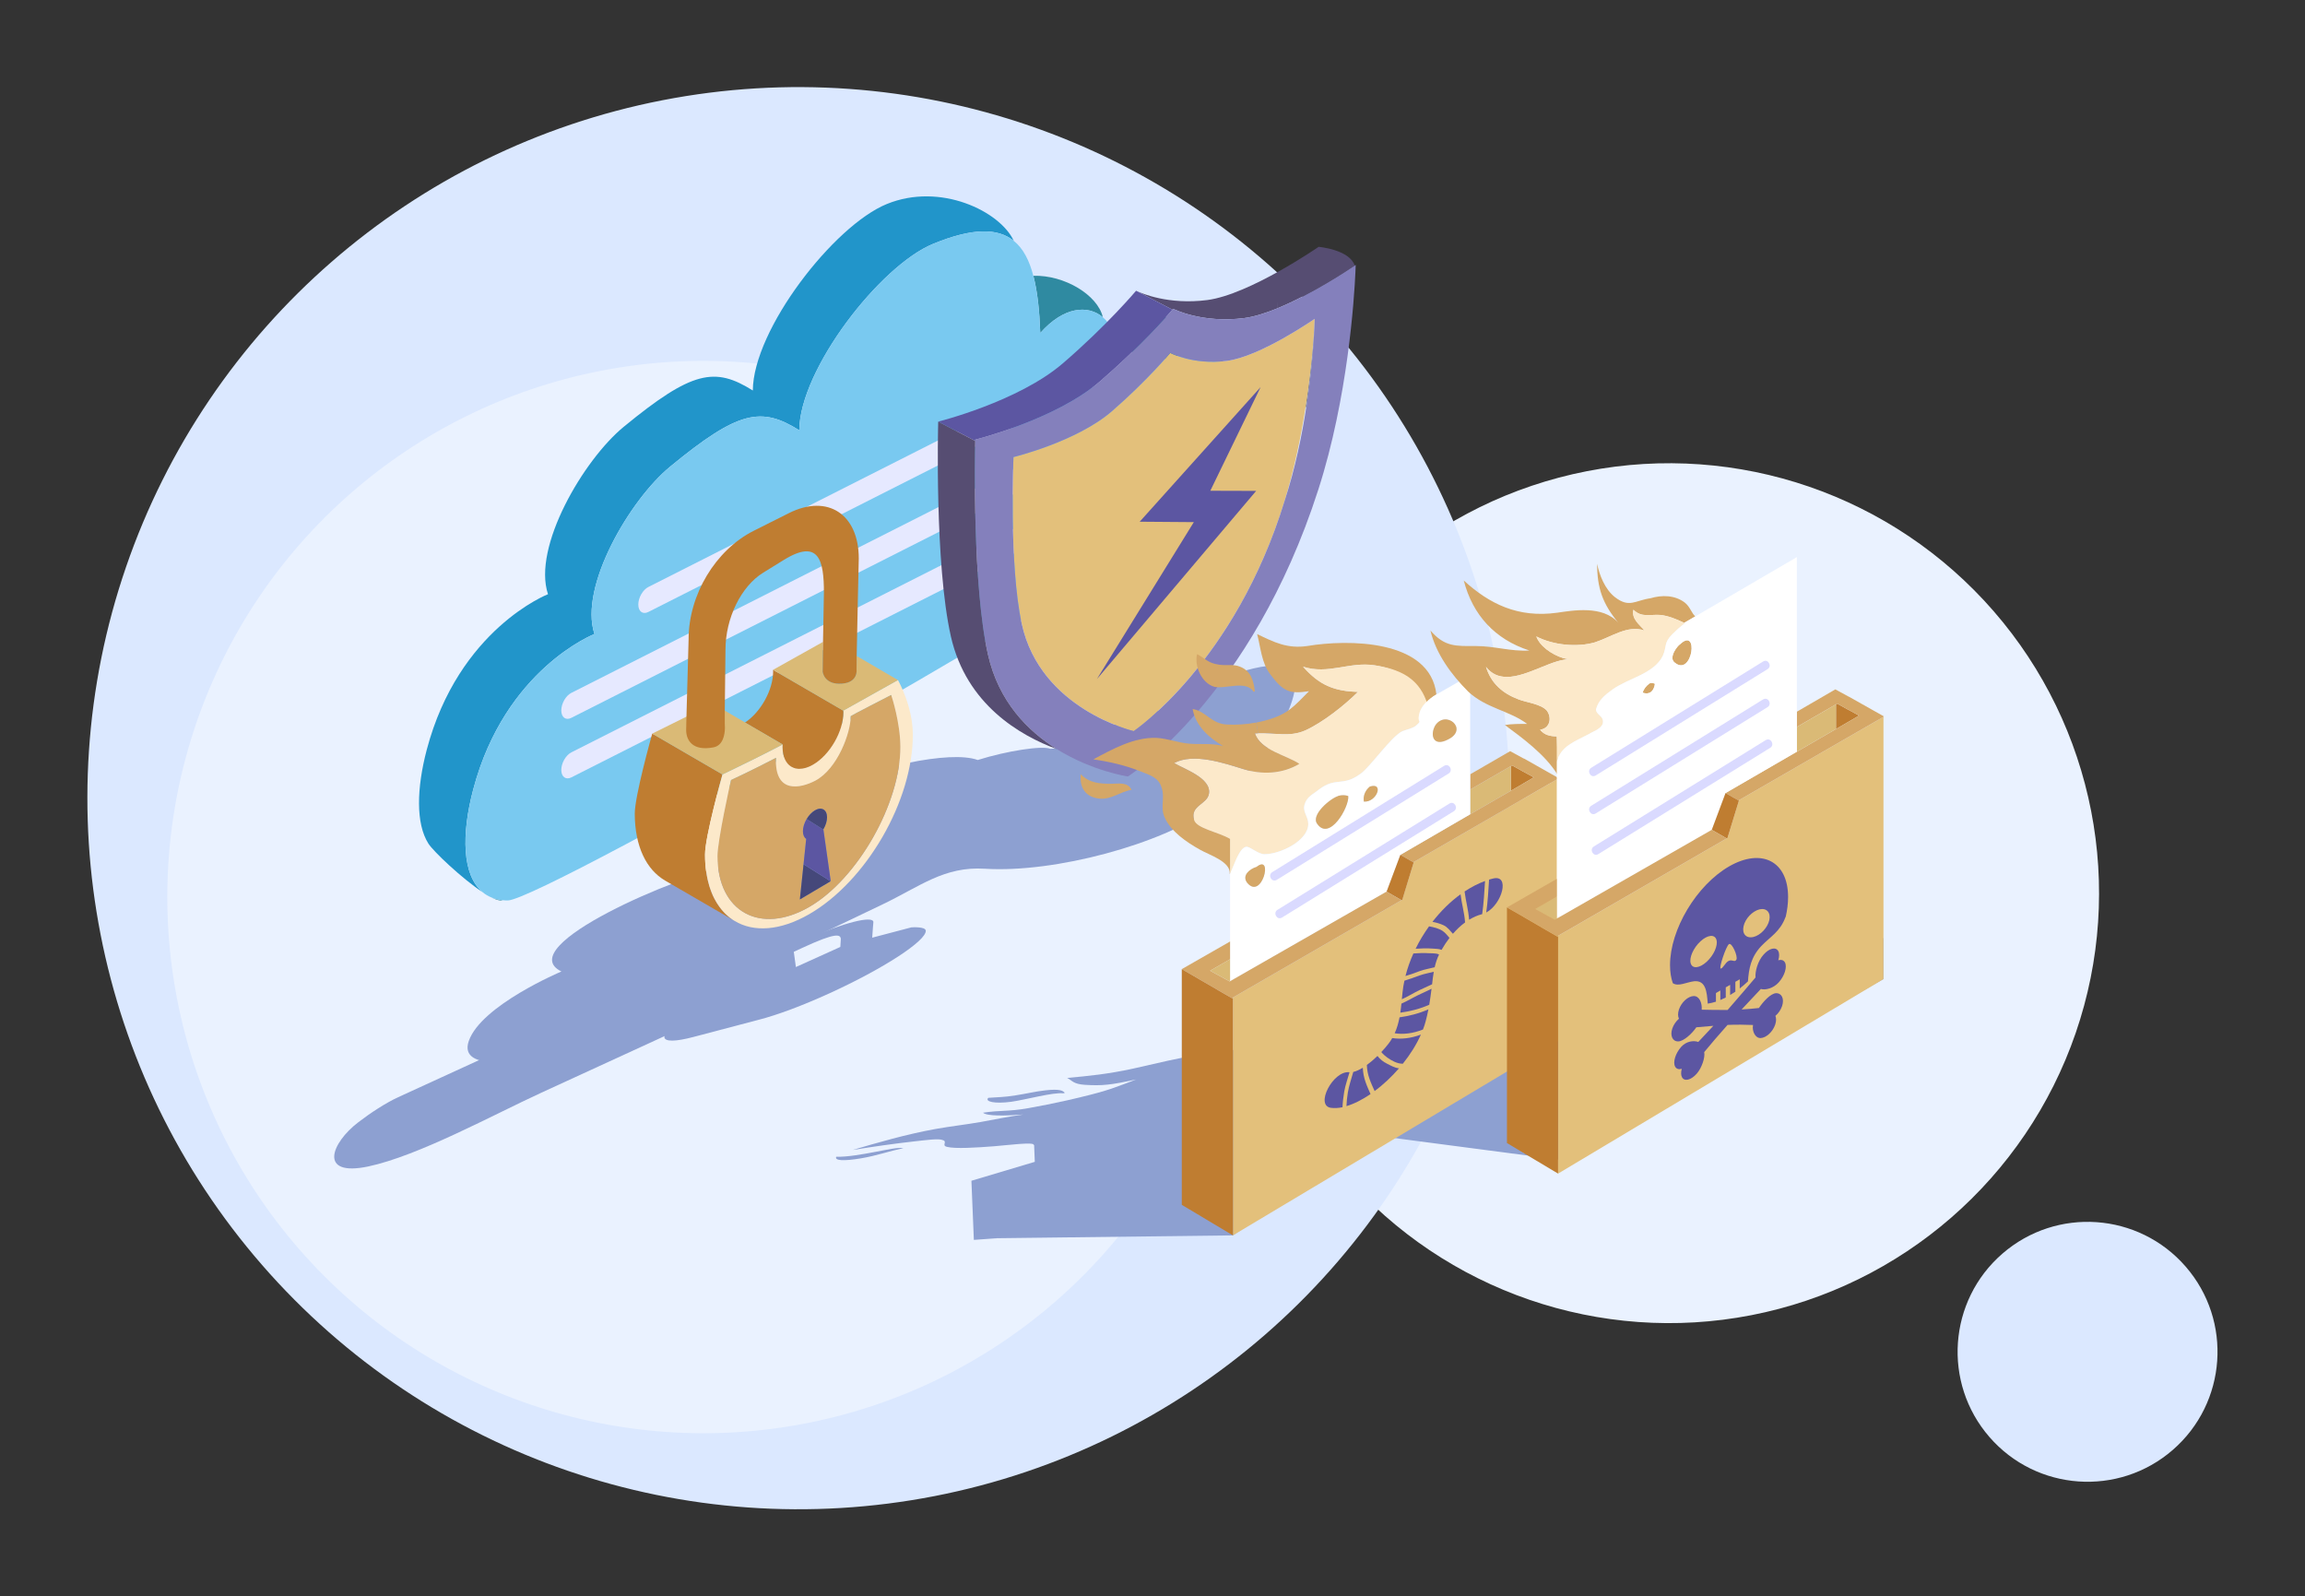 <?xml version="1.0" encoding="UTF-8"?>
<!DOCTYPE svg PUBLIC "-//W3C//DTD SVG 1.1//EN" "http://www.w3.org/Graphics/SVG/1.1/DTD/svg11.dtd">
<!-- Creator: CorelDRAW X7 -->
<svg xmlns="http://www.w3.org/2000/svg" xml:space="preserve" width="100%" height="100%" version="1.1" style="shape-rendering:geometricPrecision; text-rendering:geometricPrecision; image-rendering:optimizeQuality; fill-rule:evenodd; clip-rule:evenodd"
viewBox="0 0 33132 22946"
 xmlns:xlink="http://www.w3.org/1999/xlink">
 <rect x="0" y="0" width="33132" height="22946" fill="#333333" stroke="none"/>
 <defs>
  <style type="text/css">
   <![CDATA[
    .fil0 {fill:none}
    .fil23 {fill:#DABA76}
    .fil2 {fill:#DBE8FF}
    .fil1 {fill:#EAF2FF}
    .fil13 {fill:#D5A767;fill-rule:nonzero}
    .fil16 {fill:#DABA76;fill-rule:nonzero}
    .fil3 {fill:#8DA0D1;fill-rule:nonzero}
    .fil5 {fill:#2195CA;fill-rule:nonzero}
    .fil4 {fill:#2F8AA1;fill-rule:nonzero}
    .fil22 {fill:#45487A;fill-rule:nonzero}
    .fil10 {fill:#564D72;fill-rule:nonzero}
    .fil12 {fill:#5C56A2;fill-rule:nonzero}
    .fil8 {fill:#6E6E6E;fill-rule:nonzero}
    .fil6 {fill:#79C9F0;fill-rule:nonzero}
    .fil11 {fill:#8480BC;fill-rule:nonzero}
    .fil20 {fill:#A8A8A8;fill-rule:nonzero}
    .fil15 {fill:#BF7D31;fill-rule:nonzero}
    .fil19 {fill:#DADAFF;fill-rule:nonzero}
    .fil9 {fill:#E3C07B;fill-rule:nonzero}
    .fil7 {fill:#E6E9FF;fill-rule:nonzero}
    .fil18 {fill:#F6C96B;fill-rule:nonzero}
    .fil21 {fill:#FCA30B;fill-rule:nonzero}
    .fil14 {fill:#FCE9CA;fill-rule:nonzero}
    .fil17 {fill:white;fill-rule:nonzero}
   ]]>
  </style>
 </defs>
 <g id="Layer_x0020_1">
  <g id="_1529145641808">
   <rect class="fil0" width="33132" height="22946"/>
   <g>
    <circle class="fil1" transform="matrix(-0.476 0.414 0.414 0.476 23992.1 12838.4)" r="9796"/>
    <circle class="fil2" transform="matrix(-0.144 0.125 0.125 0.144 30006.5 19430.7)" r="9796"/>
    <circle class="fil2" transform="matrix(0.787 -0.685 -0.685 -0.787 11476.9 11472.9)" r="9796"/>
    <circle class="fil1" transform="matrix(0.593 -0.517 -0.517 -0.593 10111.7 12894.1)" r="9796"/>
    <g>
     <path class="fil3" d="M17913 9635c0,0 -846,440 -1417,636 -520,177 -919,255 -987,267l-10 2c0,0 -119,84 -331,219 -22,1 -44,2 -69,4l-1 0c-118,-48 -619,28 -1044,161 -803,-289 -4302,988 -3609,1539 -629,93 -3110,1140 -2375,1501 0,0 -1154,485 -1332,1000 -161,465 835,275 1060,227 320,-68 617,-186 962,-342 828,-375 2387,-1110 3921,-1847 545,-261 890,-552 1476,-515 1007,63 2539,-354 3249,-867 420,-303 806,-779 1028,-1219 412,-820 73,-933 -521,-766z"/>
     <path class="fil4" d="M7199 12943c7,0 17,-1 27,-4 -58,-6 -111,-18 -159,-38 53,27 98,42 132,42z"/>
     <path class="fil4" d="M15950 5570c543,-366 1200,-640 1607,-379 60,39 108,98 144,171 0,0 0,0 -1,-1 -33,-154 -709,-676 -811,-741 -252,-162 -600,-118 -958,25 145,199 181,533 19,925z"/>
     <path class="fil4" d="M15852 4560l0 -1c-74,-319 -552,-608 -999,-595 60,225 88,502 100,822 334,-378 685,-409 899,-226z"/>
     <path class="fil5" d="M6802 11348c459,-1737 1743,-2235 1743,-2235 -226,-680 511,-1932 1087,-2405 988,-813 1313,-863 1857,-523 6,-877 1161,-2367 1924,-2680 568,-233 929,-229 1158,-44 0,-1 0,-1 0,-1 -196,-422 -1053,-843 -1825,-527 -764,313 -1919,1804 -1925,2680 -543,-340 -868,-290 -1857,523 -576,474 -1313,1726 -1087,2405 0,0 -1284,498 -1743,2236 -145,551 -159,1061 24,1349 72,113 480,500 779,698 -295,-243 -306,-831 -135,-1476z"/>
     <path class="fil6" d="M17701 5362c-36,-73 -84,-132 -144,-171 -408,-261 -1064,14 -1607,379 162,-392 126,-726 -19,-925 -24,-32 -50,-60 -79,-85 -214,-183 -565,-152 -899,226 -12,-320 -40,-597 -100,-822 -58,-224 -147,-395 -282,-503 -229,-185 -590,-189 -1158,44 -763,313 -1918,1803 -1924,2680 -543,-340 -869,-290 -1857,523 -576,473 -1313,1725 -1087,2405 0,0 -1284,498 -1743,2235 -170,645 -160,1233 135,1476 38,32 82,58 130,77 48,20 101,32 159,38 24,3 48,4 74,4 521,-13 9496,-5124 10017,-5765 405,-479 590,-1393 384,-1816z"/>
     <path class="fil7" d="M15167 6620c0,99 -64,213 -144,253l-6810 3445c-80,41 -145,-7 -145,-106 0,-100 65,-213 145,-253l6810 -3446c80,-40 144,8 144,107z"/>
     <path class="fil7" d="M16275 5098c0,100 -65,213 -145,253l-6810 3445c-80,41 -145,-7 -145,-106 0,-99 65,-213 145,-253l6810 -3445c80,-41 145,7 145,106z"/>
     <path class="fil7" d="M15167 7476c0,99 -64,212 -144,252l-6810 3446c-80,40 -145,-8 -145,-107 0,-99 65,-212 145,-253l6810 -3445c80,-41 144,7 144,107z"/>
     <path class="fil8" d="M18763 5871c107,-684 131,-1218 134,-1282 -1,61 -16,578 -117,1241 -6,14 -11,27 -17,41z"/>
     <path class="fil9" d="M16296 10509c0,0 -1341,-312 -1609,-1541 -187,-855 -119,-2398 -119,-2398 0,0 911,-221 1419,-663 507,-441 834,-834 834,-834 0,0 325,175 808,115 482,-58 1268,-605 1268,-605 0,0 0,2 0,6 -3,64 -27,598 -134,1282 -64,409 -159,873 -296,1321 -714,2333 -2171,3317 -2171,3317z"/>
     <path class="fil10" d="M16340 4184c66,31 457,201 1012,129 609,-79 1602,-765 1602,-765 0,0 443,38 519,269 -91,62 -616,412 -1113,615 3,-52 4,-87 4,-102 -1,15 -3,50 -5,103 -168,68 -332,121 -474,139 -610,79 -1022,-133 -1022,-133 0,0 -3,4 -10,12l-513 -267z"/>
     <path class="fil11" d="M14018 6338c0,-12 1,-19 1,-19 0,0 1151,-285 1792,-837 580,-501 973,-951 1042,-1030 7,-9 10,-13 10,-13 0,0 412,212 1022,133 143,-18 307,-71 474,-139 0,0 1,0 1,-1 497,-203 1022,-553 1113,-615 9,-6 14,-9 14,-9 0,0 -1,35 -4,99 0,0 0,0 0,1 -17,382 -108,1808 -533,3128 -962,2994 -2737,4125 -2737,4125 0,0 -510,-74 -1024,-394 -416,-260 -835,-681 -988,-1359 -224,-993 -188,-2860 -183,-3070zm669 2630c268,1229 1609,1541 1609,1541 0,0 1457,-984 2171,-3317 151,-462 249,-941 313,-1362 101,-663 116,-1180 117,-1241 0,-4 0,-6 0,-6 0,0 -786,547 -1268,605 -483,60 -808,-116 -808,-116 0,0 -327,394 -834,835 -507,442 -1419,663 -1419,663 0,0 -68,1543 119,2398z"/>
     <path class="fil12" d="M16340 4184l513 267c-69,80 -462,530 -1042,1031 -641,552 -1792,837 -1792,837 0,0 0,7 -1,19l-532 -277 0 -1c0,0 1151,-286 1792,-838 641,-552 1052,-1043 1052,-1043l10 5z"/>
     <path class="fil10" d="M15189 10767c-521,-192 -1299,-637 -1521,-1619 -235,-1039 -184,-3035 -182,-3087l532 277c-5,210 -41,2077 183,3070 153,678 572,1099 988,1359z"/>
     <polygon class="fil12" points="18120,5564 16382,7499 17160,7505 15766,9762 18056,7056 17397,7054 "/>
     <path class="fil13" d="M20647 9982c-72,39 -79,62 -140,127 -122,-330 -402,-495 -754,-547 -362,-53 -660,138 -1023,21 235,266 447,352 789,362 -192,192 -501,437 -757,554 -230,101 -441,31 -677,40l-29 -153c52,-9 103,-22 153,-36 308,-85 393,-202 607,-415 -277,42 -368,10 -559,-245 -124,-165 -134,-373 -187,-576 245,118 436,214 724,171 571,-96 1763,-101 1853,697z"/>
     <path class="fil14" d="M17681 11678l0 0 1052 -602 -1052 602zm996 -699c-192,-128 -554,-192 -639,-437 15,-1 31,-2 47,-3 236,-9 447,61 677,-40 256,-117 565,-362 757,-554 -342,-10 -554,-96 -789,-362 363,117 661,-74 1023,-21 352,52 623,174 746,504l0 0c3,8 6,17 9,25 -58,54 -91,100 -105,195 -22,107 42,64 -43,138 -42,43 -149,64 -202,86 -160,74 -464,517 -603,613 -266,192 -346,36 -601,228 -74,64 -170,96 -202,214 -32,106 53,170 53,276 0,245 -405,437 -628,437 -96,0 -214,-117 -267,-106 -103,20 -175,287 -229,383l0 -497 0 0c-167,-99 -478,-148 -517,-270 -64,-213 192,-223 214,-383 32,-224 -362,-352 -501,-437 277,-149 714,0 990,85 267,85 565,75 810,-74z"/>
     <path class="fil3" d="M14534 15837c212,-30 599,-138 749,-122l23 -6c-29,-33 -73,-60 -284,-36 -127,13 -281,50 -421,71 -183,29 -240,24 -395,36 -54,54 89,89 328,57z"/>
     <path class="fil3" d="M12598 16554c-211,40 -421,77 -578,73 -25,56 102,65 355,23 229,-39 405,-103 610,-147 -75,-15 -251,26 -387,51z"/>
     <path class="fil3" d="M18687 15091c-49,18 -89,32 -124,45 -4,-2 -8,-3 -12,-4l136 -41zm1780 -233c-147,27 -295,55 -421,83 334,-15 720,-39 955,-10 6,-15 17,-29 34,-43l2 56 -626 50 -1 1 -260 22 -754 225 -12 -292c335,-8 757,-78 1083,-92zm6094 -1244l-1 1 -259 21 -726 218 -24 -558 -1915 576c-73,1 -98,-17 -197,-13 -191,7 -444,55 -654,106 -294,64 -398,111 -674,123 -190,7 -298,-25 -341,-57 3,88 111,125 408,137 -295,-8 -865,118 -1159,182 -743,159 -1286,209 -1774,216 174,93 599,102 1253,19 -358,71 -653,106 -1011,174 -379,71 -589,115 -866,106 89,52 301,75 547,83l-423 126c-69,-96 -992,5 -1467,78 -352,55 -646,132 -982,206 -379,82 -632,106 -956,136 72,38 88,88 252,99 255,16 374,2 739,-77 -279,106 -390,157 -796,254 -64,16 -131,32 -200,47 -186,42 -382,81 -557,112 -295,52 -395,26 -648,65 59,51 313,46 581,26 -211,28 -421,73 -618,108 -225,39 -422,60 -647,100 -421,76 -826,195 -1189,301 295,-47 604,-92 886,-123 169,-18 352,-45 409,-18 72,22 -24,78 61,97 114,30 425,11 679,-9 169,-13 591,-68 564,-17 3,-2 5,-3 8,-4l10 245 -911 272 35 850 318 -23 -1 2 6 -2 4 -1 3397 -41 2271 -1590 11 186 2460 323 4609 -2603 0 -589 -512 130z"/>
     <polygon class="fil9" points="22399,11191 22399,14961 17722,17757 17722,17174 17722,17149 17722,14355 17722,14338 17904,14233 20145,12939 20156,12932 20320,12397 20323,12389 21160,11906 21864,11499 21903,11477 22242,11281 "/>
     <polygon class="fil15" points="22047,11174 21903,11258 21880,11272 21716,11367 21716,11012 21733,11001 21891,11089 21903,11095 "/>
     <polygon class="fil16" points="21716,11012 21716,11367 21132,11704 21132,11349 "/>
     <polygon class="fil13" points="21160,11906 21160,11906 21160,11906 20323,12389 20320,12397 20129,12287 21132,11705 21132,11704 21716,11367 21879,11272 21903,11258 22047,11174 21903,11095 21891,11089 21733,11001 21716,11012 21132,11349 21132,11130 21707,10797 21903,10904 21904,10902 22403,11184 22399,11192 22242,11281 21903,11477 21864,11500 "/>
     <path class="fil17" d="M17926 12688c213,259 383,-424 136,-227 -104,31 -213,124 -136,227zm3206 -1339l0 355 -1003 583 -198 529 -2250 1288 0 -571 0 -978c54,-96 126,-363 229,-383 53,-11 171,106 267,106 223,0 628,-192 628,-436 0,-107 -85,-171 -53,-278 32,-117 128,-149 202,-213 255,-192 335,-36 601,-228 139,-96 443,-539 603,-613 53,-22 160,-43 202,-86 85,-74 13,-34 35,-140 20,-134 138,-238 252,-302l485 -278 0 1426 0 219zm-1442 -43c-59,48 -101,125 -86,216 185,15 296,-283 86,-216zm-454 133l0 3c-112,32 -399,272 -303,400 176,255 463,-240 447,-400 -44,-15 -88,-16 -144,-3zm1390 -1004c-71,131 -27,308 192,192 296,-148 -38,-433 -191,-195 -1,1 -1,1 -1,3z"/>
     <path class="fil13" d="M20627 10432c153,-238 487,47 191,195 -219,116 -263,-61 -192,-192 0,-1 0,-2 1,-3z"/>
     <polygon class="fil15" points="20320,12397 20157,12932 20145,12939 19931,12816 20129,12287 "/>
     <polygon class="fil13" points="17681,14104 19931,12816 20145,12939 17904,14233 17722,14338 17722,14355 17714,14351 17482,14218 17483,14217 17226,14069 17226,14068 16987,13930 17681,13533 17681,13788 17394,13953 17675,14107 "/>
     <path class="fil13" d="M19690 11306c210,-67 99,231 -86,216 -15,-91 27,-168 86,-216z"/>
     <path class="fil13" d="M19380 11442c16,160 -271,655 -447,399 -96,-127 191,-367 303,-399l0 -3c56,-13 100,-12 144,3z"/>
     <path class="fil13" d="M18038 10542c85,245 447,309 639,437 -245,148 -543,159 -810,74 -276,-85 -713,-234 -990,-85 139,85 533,213 501,437 -22,160 -278,170 -213,383 38,122 349,171 516,270l0 497c-2,4 -4,7 -5,10 21,-181 -298,-276 -426,-351 -192,-106 -426,-266 -511,-469 -64,-138 10,-287 -43,-426 -43,-149 -181,-181 -309,-234 -213,-85 -447,-138 -671,-170 277,-149 586,-320 905,-309 171,10 320,74 490,85 149,11 309,-11 469,32 -202,-117 -394,-288 -437,-532 192,32 267,212 490,223 133,8 282,-2 423,-28l29 153c-16,1 -32,2 -47,3z"/>
     <path class="fil13" d="M18062 12460c247,-196 77,487 -136,228 -77,-103 32,-196 136,-228z"/>
     <path class="fil13" d="M18038 9935l-18 9c-112,-174 -407,-33 -568,-73 -181,-54 -287,-298 -245,-469 117,64 160,128 299,149 106,22 223,-10 319,32 160,64 192,202 213,352z"/>
     <polygon class="fil15" points="17722,17174 17722,17757 17234,17466 17233,17465 17226,17461 16987,17318 16987,13930 17226,14068 17226,14069 17483,14217 17482,14218 17714,14351 17722,14355 17722,17149 "/>
     <polygon class="fil16" points="17681,13788 17681,14104 17675,14107 17394,13953 "/>
     <polygon class="fil18" points="17234,17466 17230,17467 17226,17470 17226,17461 17233,17465 "/>
     <path class="fil13" d="M15972 11266c103,0 238,-31 293,87 -156,22 -290,144 -464,126 -191,-21 -287,-149 -266,-352 117,128 277,139 437,139z"/>
     <path class="fil19" d="M18352 12647c823,-510 1647,-1019 2471,-1529 70,-43 6,-154 -65,-110 -823,509 -1647,1019 -2471,1528 -70,44 -6,154 65,111z"/>
     <path class="fil19" d="M18427 13189c824,-510 1647,-1019 2471,-1529 70,-43 6,-154 -64,-110 -824,509 -1648,1019 -2472,1528 -69,44 -5,154 65,111z"/>
     <path class="fil12" d="M21052 12814c95,-63 194,-114 294,-151 -10,158 -18,313 -41,476 -2,1 -4,2 -6,2 -62,16 -123,43 -182,79 -11,-143 -48,-267 -65,-406z"/>
     <path class="fil12" d="M20749 13299c-50,-23 -103,-38 -159,-49 119,-153 256,-289 404,-396 16,139 55,262 65,405 -62,45 -120,100 -175,163 -42,-45 -77,-96 -135,-123z"/>
     <path class="fil12" d="M20594 13635c-79,-6 -162,-4 -246,2 55,-113 120,-220 193,-322 71,13 142,30 198,68 38,26 65,64 96,98 -41,54 -80,112 -114,172 -37,-16 -88,-15 -127,-18z"/>
     <path class="fil12" d="M20411 13957c-70,26 -140,52 -209,72 28,-109 66,-218 114,-324 73,-5 146,-9 216,-4 35,3 114,-3 153,19 -29,60 -49,121 -63,183 -71,19 -138,28 -211,54z"/>
     <path class="fil12" d="M20342 14263c-65,36 -129,72 -192,100 6,-64 12,-126 21,-183 4,-28 10,-56 16,-84 72,-21 145,-49 218,-75 70,-25 136,-35 204,-53 -11,62 -18,123 -24,180 -81,40 -162,71 -243,115z"/>
     <path class="fil12" d="M20128 14556c7,-44 12,-87 16,-130 50,-22 100,-49 152,-77 94,-52 187,-89 281,-137 -10,77 -20,153 -33,230 -144,64 -282,95 -416,114z"/>
     <path class="fil12" d="M20454 14798c-145,58 -285,73 -407,54 34,-74 55,-152 70,-229 134,-19 271,-52 415,-115 -11,55 -23,110 -38,166 -10,41 -24,82 -40,124z"/>
     <path class="fil12" d="M19942 15202c-32,-23 -62,-49 -87,-80 39,-41 75,-83 104,-121 20,-26 38,-53 53,-80 124,19 266,5 412,-50 -64,144 -154,287 -260,419 -84,0 -162,-46 -222,-88z"/>
     <path class="fil12" d="M19647 15308c52,-38 104,-83 153,-130 36,47 83,85 135,110 54,27 108,60 174,68 -108,124 -228,236 -350,327 -51,-115 -108,-225 -112,-375z"/>
     <path class="fil12" d="M19396 15412c0,0 1,0 2,0 -26,93 -61,187 -76,278 -13,77 -22,152 -25,225 -58,12 -113,15 -163,9 -238,-27 25,-539 262,-512z"/>
     <path class="fil12" d="M19374 15703c16,-98 50,-195 78,-295 41,-9 88,-31 137,-61 5,150 60,263 111,379 -118,80 -236,141 -346,173 2,-63 9,-129 20,-196z"/>
     <path class="fil12" d="M21404 12643c19,-5 37,-11 56,-15 249,-63 133,365 -97,488 23,-162 31,-317 41,-473z"/>
     <path class="fil13" d="M22137 10489c149,-21 170,-180 96,-276 -86,-96 -298,-117 -405,-160 -224,-85 -394,-224 -468,-468 83,107 187,145 300,145 304,0 676,-275 924,-252 -138,0 -347,-106 -449,-237 -23,-30 -41,-62 -52,-93 246,127 586,159 842,85 235,-75 469,-255 714,-170 -75,-85 -192,-171 -160,-299 117,118 245,64 384,75 115,11 240,62 345,114l160 -93c-55,-49 -74,-137 -149,-197 -144,-112 -335,-112 -495,-64 -224,32 -304,144 -511,-16 -144,-112 -224,-319 -256,-479 0,351 80,575 304,847 -223,-255 -655,-176 -879,-144 -564,78 -975,-128 -1342,-463 128,495 447,846 943,1006 -272,16 -496,-64 -767,-64 -288,0 -448,16 -655,-223 79,335 303,638 543,878 256,240 591,272 847,464 -112,0 -224,0 -320,16 252,187 581,426 756,713 5,-55 -6,-143 6,-185l-16 -364c-92,-2 -177,-17 -240,-96z"/>
     <path class="fil13" d="M23788 9829c-36,-17 -56,-16 -79,-5 0,1 -1,1 -2,2 0,0 0,0 -1,0 -41,32 -80,75 -94,131 96,32 160,-16 176,-128z"/>
     <path class="fil13" d="M24139 9270l-2 -2c-74,77 -142,200 -62,258 256,207 352,-543 64,-256z"/>
     <path class="fil14" d="M22845 10548c48,-32 160,-64 192,-143 32,-112 -96,-128 -96,-208 32,-128 128,-208 240,-288 224,-160 591,-223 719,-479 64,-144 11,-187 139,-315 47,-47 112,-107 178,-155l-3 -4c-2,-1 -4,-2 -6,-3 -105,-52 -230,-103 -345,-114 -139,-11 -267,43 -384,-75 -32,128 85,214 160,298 -245,-84 -479,96 -714,171 -255,74 -596,42 -842,-85 11,31 28,63 52,93 102,132 311,237 450,237 -249,-23 -621,252 -925,252 -113,0 -217,-38 -301,-145 75,244 245,383 469,468 107,43 320,64 405,160 74,96 53,255 -96,276 63,79 148,94 240,96l0 361c68,-224 239,-277 468,-398z"/>
     <polygon class="fil9" points="26578,10589 26538,10612 25855,11006 24997,11501 24995,11509 24831,12044 24819,12051 22578,13346 22396,13450 22396,13468 22396,16261 22396,16286 22396,16869 27073,14073 27073,10304 26917,10394 "/>
     <polygon class="fil15" points="26554,10384 26578,10370 26722,10286 26578,10207 26565,10201 26407,10114 26390,10124 26390,10479 "/>
     <polygon class="fil13" points="26578,10015 26578,10016 26381,9909 25828,10230 25828,10449 26390,10124 26407,10114 26565,10201 26578,10207 26722,10286 26578,10370 26554,10384 26390,10479 25828,10805 24803,11399 24994,11509 24997,11501 25855,11006 26538,10612 26578,10589 26917,10394 27073,10304 27077,10296 "/>
     <polygon class="fil16" points="26390,10479 26390,10124 25828,10449 25828,10805 "/>
     <path class="fil17" d="M23706 9826c1,0 1,0 1,0 1,-1 2,-1 2,-2 23,-11 43,-12 79,5 -16,112 -80,160 -176,128 14,-56 53,-99 94,-131zm431 -558l2 2c288,-287 192,464 -64,256 -80,-58 -12,-181 62,-258zm-1760 3936l2228 -1276 198 -529 1025 -594 0 -356 0 -219 0 -2222 -1460 852 -160 93c2,1 4,2 6,3l3 4c-66,48 -131,108 -178,155 -128,128 -75,171 -139,315 -128,256 -496,320 -719,479 -112,80 -208,160 -240,288 0,80 128,96 96,208 -32,79 -144,111 -192,143 -229,121 -400,174 -468,398l0 1687 0 255 0 316z"/>
     <polygon class="fil15" points="24819,12051 24831,12044 24995,11509 24803,11399 24605,11928 "/>
     <polygon class="fil15" points="22396,16261 22396,13468 22388,13463 22156,13330 22158,13330 21901,13181 21901,13180 21661,13043 21661,16430 21901,16573 21907,16577 21908,16578 22396,16869 22396,16286 "/>
     <polygon class="fil16" points="22069,13066 22349,13220 22377,13204 22377,12888 "/>
     <polygon class="fil13" points="21901,13181 22158,13330 22156,13330 22388,13463 22396,13468 22396,13450 22578,13346 24819,12051 24605,11928 22377,13204 22349,13220 22069,13066 22377,12888 22377,12633 21661,13043 21901,13180 "/>
     <polygon class="fil18" points="21901,16573 21901,16582 21905,16579 21908,16578 21907,16577 "/>
     <path class="fil19" d="M22936 11147c824,-510 1647,-1019 2471,-1529 70,-43 6,-154 -64,-110 -824,509 -1648,1019 -2471,1528 -70,44 -6,154 64,111z"/>
     <path class="fil19" d="M22936 11693c824,-510 1647,-1020 2471,-1529 70,-44 6,-154 -64,-111 -824,510 -1648,1020 -2471,1529 -70,44 -6,154 64,111z"/>
     <path class="fil19" d="M22974 12277c824,-509 1647,-1019 2471,-1528 70,-44 6,-154 -64,-111 -824,510 -1648,1019 -2471,1529 -70,44 -6,154 64,110z"/>
     <path class="fil12" d="M25432 13226c-25,110 -127,218 -229,242 -103,24 -166,-45 -141,-155 24,-109 127,-217 229,-242 102,-24 165,46 141,155zm-473 567c-24,46 -60,-7 -112,19 -51,27 -76,102 -112,110 -36,8 76,-327 118,-352 42,-25 130,177 106,223zm-428 32c-102,93 -204,104 -229,22 -24,-81 39,-223 141,-317 102,-94 205,-104 229,-22 25,81 -38,223 -141,317zm1136 -644c23,-98 35,-195 35,-288 0,-513 -380,-709 -849,-439 -468,271 -848,906 -848,1419 0,98 14,185 40,259 81,54 198,-16 310,-28 161,-13 180,145 192,322 38,-6 77,-15 118,-28l0 -124 63 -37 0 137c26,-11 52,-23 78,-36l0 -146 63 -36 0 146c25,-15 50,-31 75,-48l0 -142 63 -36 0 132c41,-32 80,-66 118,-102 13,-177 39,-344 190,-506 133,-139 272,-206 350,-419l1 0 1 0z"/>
     <path class="fil12" d="M24125 14969c-83,3 -122,-80 -88,-184 19,-55 54,-106 96,-142 -16,-33 -17,-80 0,-132 35,-104 129,-191 212,-194 83,-2 123,102 115,196 107,3 242,5 373,4 140,-161 287,-332 401,-467 -8,-85 32,-236 115,-328 82,-93 177,-116 212,-51 17,32 16,80 0,132 42,-13 77,-3 96,31 34,65 -5,192 -88,285 -79,89 -199,116 -258,96 -83,88 -181,192 -277,295 90,-5 176,-13 249,-21 60,-91 169,-210 246,-213 82,-2 121,80 87,184 -19,56 -54,106 -96,142 13,33 13,76 -3,125 -35,104 -129,191 -211,194 -74,2 -125,-96 -108,-188 -104,-4 -238,-7 -366,-1 -119,133 -240,275 -336,391 17,72 -34,228 -108,311 -82,92 -176,115 -211,50 -16,-30 -16,-74 -3,-121 -42,12 -77,3 -96,-32 -34,-64 5,-191 87,-283 77,-86 186,-94 246,-71l0 0c64,-68 139,-147 217,-232 -85,7 -171,14 -245,21 -59,88 -179,200 -258,203z"/>
     <path class="fil15" d="M9375 10545c-12,45 -252,900 -251,1152 2,472 168,804 436,960 337,195 673,391 1010,586 -4,-1 -8,-4 -11,-6 -3,-2 -7,-4 -10,-6 -9,-6 -19,-12 -28,-19 -3,-2 -6,-4 -8,-6 -8,-5 -16,-11 -24,-17 -2,-2 -4,-4 -6,-5 -19,-15 -36,-30 -53,-47 -5,-5 -9,-9 -14,-13 -6,-6 -12,-13 -18,-20 -10,-11 -20,-22 -29,-33 -4,-4 -7,-9 -10,-13 -6,-8 -12,-16 -19,-24 -11,-16 -21,-32 -31,-48 -7,-9 -12,-18 -17,-27 -2,-3 -3,-5 -4,-7 -7,-11 -13,-22 -18,-33 -2,-3 -3,-5 -4,-7 -6,-13 -12,-25 -18,-37 -1,-2 -2,-5 -3,-7 -5,-12 -10,-23 -15,-36 -7,-17 -13,-35 -20,-53 -5,-13 -9,-27 -13,-42 -7,-21 -13,-42 -18,-64 -4,-14 -7,-27 -10,-41 0,-1 0,-2 0,-2 -4,-15 -7,-30 -9,-45 -4,-23 -8,-46 -11,-69 -2,-16 -4,-32 -6,-48 0,-1 0,-3 0,-4 -2,-19 -4,-38 -5,-57 -1,-20 -2,-39 -3,-59l0 -5c-1,-19 -1,-39 -1,-59 -1,-253 238,-1107 251,-1152l-1010 -587z"/>
     <g>
      <path class="fil14" d="M10385 11132c-13,45 -252,899 -251,1152 0,20 0,40 1,59l0 5c1,20 2,39 3,59 1,19 3,38 5,57 0,1 0,3 0,4 2,16 4,32 6,48 3,23 7,47 11,69 2,15 6,30 9,45 0,1 0,1 0,2 3,14 6,27 10,41 5,22 11,43 17,64 5,15 9,29 14,42 7,18 13,36 20,53 5,12 10,24 15,36 1,2 2,5 3,7 6,12 12,25 18,37 1,2 2,4 4,7 5,11 11,22 18,33 1,2 2,4 4,7 5,9 10,18 16,27 11,16 21,32 33,48 5,8 12,16 18,24 3,4 6,9 10,13 9,11 19,22 29,33 6,7 12,13 18,20 5,4 9,8 14,13 17,16 34,32 53,47 2,1 4,3 6,5 8,6 16,12 24,17 2,2 5,4 7,6 10,7 20,13 29,19 4,2 7,4 10,6 272,165 653,145 1073,-97 825,-477 1491,-1632 1489,-2581 -1,-404 -203,-765 -214,-784 -19,11 -389,216 -786,439 1,8 2,15 2,23 0,277 -195,615 -436,754 -70,41 -137,60 -196,60 -5,0 -11,0 -16,0 -5,-1 -10,-1 -15,-2 -5,0 -11,-1 -16,-2 -3,-1 -7,-2 -10,-2 -2,-1 -4,-1 -7,-2 -3,-1 -7,-2 -11,-4 -4,-1 -7,-2 -10,-3 -12,-5 -24,-11 -35,-17l0 0 -217 -126 0 0 0 0 -130 -75c-331,167 -621,305 -639,314zm769 -239c-23,525 356,438 565,328 321,-170 510,-692 509,-927 0,-6 564,-295 581,-304 9,16 133,401 133,744 3,806 -611,1898 -1311,2303 -700,404 -1316,73 -1318,-732 -1,-214 184,-1055 195,-1093 19,-9 295,-136 646,-319l-130 -75c74,-38 151,-77 226,-117 -1,14 -1,27 -1,40 0,135 47,231 122,278l-217 -126z"/>
     </g>
     <path class="fil13" d="M11541 11948c0,53 18,91 47,110l-38 365 -53 506 442 -262 2 -1 -105 -741 0 -3c32,-56 52,-118 52,-174 0,-111 -78,-156 -174,-101 -46,28 -89,73 -120,126 -33,56 -53,119 -53,175zm-387 -1055c-23,525 356,438 565,328 321,-170 510,-692 509,-927 0,-6 564,-295 581,-304 9,16 132,401 133,744 3,806 -611,1898 -1311,2303 -700,404 -1316,74 -1318,-732 -1,-214 184,-1055 195,-1093 19,-9 296,-137 646,-319l0 3c0,-1 0,-2 0,-3z"/>
     <path class="fil20" d="M10369 13071c-4,-4 -7,-9 -10,-13 3,4 6,9 10,13z"/>
     <path class="fil15" d="M10708 10386l542 315c-1,14 -1,27 -1,40 0,135 47,231 122,278 11,6 23,12 35,17 3,1 6,2 10,3 4,2 8,3 11,4 2,0 5,1 7,2 4,1 7,1 10,2 6,1 11,2 16,2 5,1 10,1 15,2 5,0 11,0 16,0 59,0 126,-19 196,-60 241,-139 436,-477 436,-754 0,-8 -1,-15 -2,-23l-1009 -586c0,7 1,15 1,22 1,266 -178,587 -405,736z"/>
     <path class="fil16" d="M11112 9628l1009 587c397,-224 767,-429 786,-440l-592 -345c-2,89 -3,158 -3,198 0,0 25,180 -208,198 -260,21 -279,-172 -279,-172 0,-64 2,-236 5,-428 -127,70 -415,231 -718,402z"/>
     <path class="fil21" d="M11154 10893l0 3c0,-1 0,-2 0,-3l0 0z"/>
     <path class="fil20" d="M11434 11045c-2,-1 -5,-2 -7,-2 3,1 5,1 7,2z"/>
     <polygon class="fil22" points="11550,12423 11497,12929 11939,12667 "/>
     <path class="fil12" d="M11588 12058l-38 365 389 244 2 -1 -105 -741 -242 -152c-33,56 -53,119 -53,175 0,53 18,91 47,110z"/>
     <path class="fil22" d="M11594 11773l242 152 -1 -4c33,-55 53,-117 53,-173 0,-111 -78,-156 -174,-101 -46,28 -89,73 -120,126z"/>
     <path class="fil23" d="M9375 10545l1010 587c157,-77 316,-153 473,-231 131,-65 261,-133 392,-200l-1005 -588 -870 432z"/>
     <path class="fil15" d="M9898 9188c0,0 -22,748 -31,1117l0 0 0 0c-2,90 -4,157 -4,186 -1,148 91,310 394,251 137,-27 161,-185 163,-276l-2 -65c0,-55 0,-118 0,-183l-59 -35 59 35c3,-376 10,-877 10,-877 0,-454 223,-913 543,-1110l293 -181c511,-316 579,12 579,466 0,0 -7,383 -13,710l28 -16 -28 16c-3,192 -5,364 -5,428 0,0 19,193 279,172 233,-18 208,-198 208,-198 0,-40 1,-109 2,-198l0 0c8,-452 30,-1402 30,-1402 0,-638 -448,-930 -1001,-654l-506 254c-553,277 -939,922 -939,1560zm2000 0l0 0 0 0 0 0z"/>
     <path class="fil3" d="M11536 13623c479,-222 546,-195 550,-125 0,0 -4,61 -7,113 -114,52 -367,166 -639,289l-30 -219 126 -58zm1563 -293l-562 148c4,-72 17,-225 17,-225 -5,-97 -430,10 -949,240l-208 92 -34 -245c-3,-27 -59,-28 -148,-7 -24,5 -51,12 -80,21 -20,6 -41,13 -64,20 -15,3 -31,6 -48,10l-4 1 -68 18c-107,31 -245,84 -393,152l-4835 2216c-178,82 -401,228 -570,358 -396,301 -580,788 138,638 727,-154 1794,-741 2493,-1062l1770 -813c-3,6 -5,11 -5,14 5,72 165,66 419,-1 319,-84 637,-168 956,-252 -3,1 -7,2 -10,3 258,-67 616,-199 1010,-379 774,-353 1393,-755 1383,-900 -5,-61 -198,-48 -208,-47z"/>
    </g>
   </g>
  </g>
 </g>
</svg>
